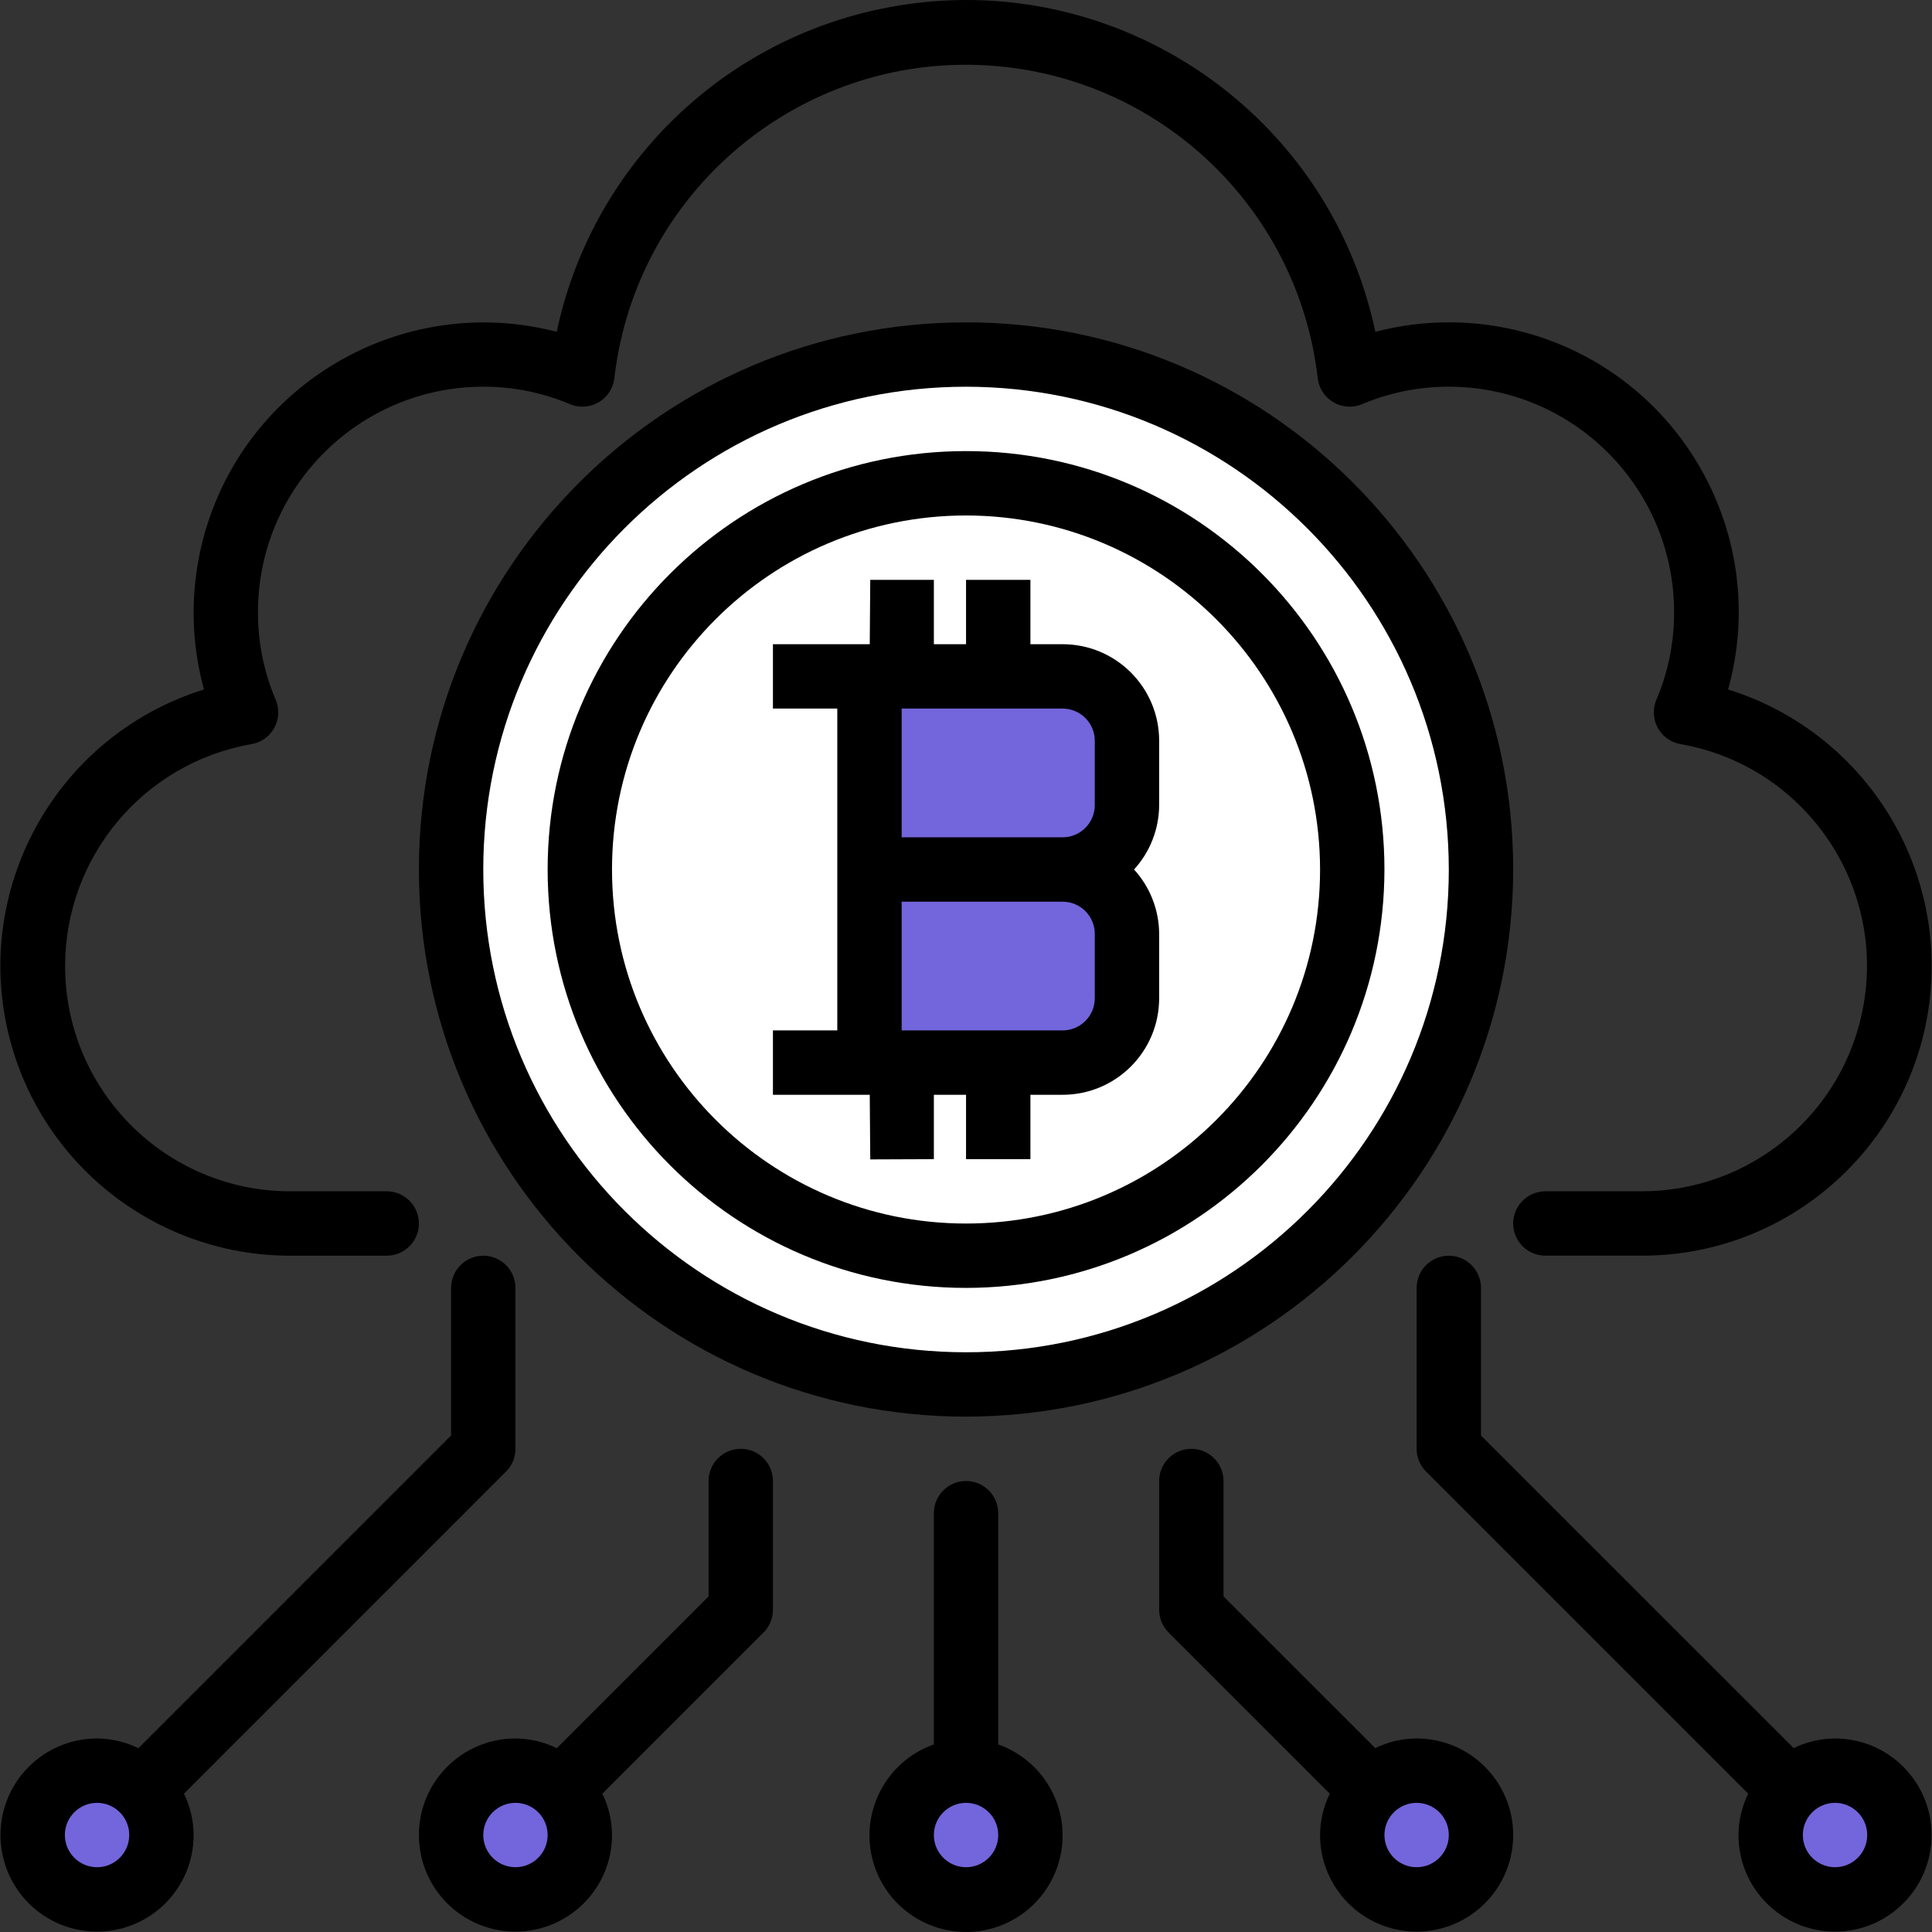 <svg width="120" height="120" viewBox="0 0 120 120" fill="none" xmlns="http://www.w3.org/2000/svg">
<rect x="0" y="0" width="120" height="120" fill="#333333" stroke="none"/>
<g clip-path="url(#clip0)">
<path d="M60.003 22.021C42.337 22.021 28.018 36.341 28.018 54.006C28.018 71.671 42.337 85.991 60.003 85.991C77.668 85.991 91.987 71.671 91.987 54.006C91.987 36.341 77.666 22.021 60.003 22.021ZM60.003 77.995C46.755 77.995 36.014 67.254 36.014 54.006C36.014 40.758 46.755 30.017 60.003 30.017C73.251 30.017 83.991 40.758 83.991 54.006C83.991 67.254 73.25 77.995 60.003 77.995Z" fill="white"/>
<path d="M60.002 30.017C46.755 30.017 36.014 40.758 36.014 54.006C36.014 67.254 46.755 77.995 60.002 77.995C73.25 77.995 83.991 67.254 83.991 54.006C83.991 40.758 73.25 30.017 60.002 30.017ZM69.998 50.008C69.998 52.217 68.209 54.006 66 54.006C68.209 54.006 69.998 55.795 69.998 58.004V62.002C69.998 64.211 68.209 66 66 66H62.002H56.004L56.054 71.997L56.004 66H54.005V42.012H56.004L56.054 36.015L56.004 42.012H62.002H65.999C68.209 42.012 69.998 43.801 69.998 46.01V50.008H69.998Z" fill="white"/>
<path d="M65.999 42.012H54.005V54.006H65.999C68.209 54.006 69.998 52.217 69.998 50.008V46.01C69.998 43.801 68.207 42.012 65.999 42.012Z" fill="#7365db"/>
<path d="M54.005 66H65.999C68.209 66 69.998 64.211 69.998 62.002V58.004C69.998 55.795 68.208 54.006 65.999 54.006H54.005V66Z" fill="#7365db"/>
<path d="M60.011 117.983C62.218 117.983 64.008 116.193 64.008 113.985C64.008 111.777 62.218 109.987 60.011 109.987C57.802 109.987 56.013 111.777 56.013 113.985C56.013 116.193 57.802 117.983 60.011 117.983Z" fill="#7365db"/>
<path d="M87.997 117.983C90.205 117.983 91.995 116.193 91.995 113.985C91.995 111.777 90.205 109.987 87.997 109.987C85.789 109.987 83.999 111.777 83.999 113.985C83.999 116.193 85.789 117.983 87.997 117.983Z" fill="#7365db"/>
<path d="M113.985 117.983C116.193 117.983 117.983 116.193 117.983 113.985C117.983 111.777 116.193 109.987 113.985 109.987C111.777 109.987 109.987 111.777 109.987 113.985C109.987 116.193 111.777 117.983 113.985 117.983Z" fill="#7365db"/>
<path d="M32.024 117.983C34.232 117.983 36.022 116.193 36.022 113.985C36.022 111.777 34.232 109.987 32.024 109.987C29.816 109.987 28.026 111.777 28.026 113.985C28.026 116.193 29.816 117.983 32.024 117.983Z" fill="#7365db"/>
<path d="M6.036 117.983C8.244 117.983 10.034 116.193 10.034 113.985C10.034 111.777 8.244 109.987 6.036 109.987C3.828 109.987 2.038 111.777 2.038 113.985C2.038 116.193 3.828 117.983 6.036 117.983Z" fill="#7365db"/>
<path d="M60.003 79.994C45.649 79.994 34.015 68.359 34.015 54.006C34.015 39.653 45.649 28.018 60.003 28.018C74.356 28.018 85.99 39.653 85.99 54.006C85.972 68.351 74.348 79.976 60.003 79.994ZM60.003 32.017C47.858 32.017 38.013 41.862 38.013 54.006C38.013 66.15 47.858 75.996 60.003 75.996C72.147 75.996 81.992 66.15 81.992 54.006C81.976 41.866 72.141 32.03 60.003 32.017Z" fill="black"/>
<path d="M71.997 46.01C71.997 42.697 69.312 40.013 66 40.013H64.001V36.015H60.003V40.013H58.004V36.015H54.053L54.022 40.013H48.008V44.011H52.006V64.001H48.008V67.999H54.022L54.053 72.013L58.004 71.997V67.999H60.003V71.997H64.001V67.999H66C69.312 67.999 71.997 65.314 71.997 62.002V58.004C71.991 56.525 71.435 55.099 70.438 54.006C71.435 52.913 71.991 51.487 71.997 50.008V46.01ZM56.004 44.011H66C67.103 44.011 67.999 44.906 67.999 46.01V50.008C67.999 51.111 67.103 52.007 66 52.007H56.004V44.011ZM67.999 62.002C67.999 63.106 67.103 64.001 66 64.001H56.004V56.005H66C67.103 56.005 67.999 56.901 67.999 58.004V62.002H67.999Z" fill="black"/>
<path d="M60.003 87.99C41.233 87.99 26.019 72.775 26.019 54.006C26.019 35.237 41.233 20.022 60.003 20.022C78.772 20.022 93.987 35.237 93.987 54.006C93.965 72.765 78.762 87.968 60.003 87.99ZM60.003 24.02C43.443 24.02 30.017 37.446 30.017 54.006C30.017 70.566 43.443 83.992 60.003 83.992C76.563 83.992 89.988 70.566 89.988 54.006C89.968 37.452 76.555 24.038 60.003 24.02Z" fill="black"/>
<path d="M62.002 108.348V93.987C62.002 92.883 61.106 91.988 60.003 91.988C58.899 91.988 58.004 92.883 58.004 93.987V108.348C54.881 109.452 53.244 112.878 54.349 116.001C55.453 119.123 58.879 120.76 62.002 119.655C65.124 118.551 66.762 115.125 65.656 112.002C65.052 110.295 63.709 108.952 62.002 108.348ZM60.003 115.976C58.899 115.976 58.004 115.081 58.004 113.977C58.004 112.874 58.899 111.978 60.003 111.978C61.106 111.978 62.002 112.874 62.002 113.977C62.002 115.081 61.106 115.976 60.003 115.976Z" fill="black"/>
<path d="M87.989 107.98C87.098 107.984 86.218 108.188 85.417 108.58L85.405 108.562L75.995 99.157V91.988C75.995 90.885 75.1 89.989 73.996 89.989C72.893 89.989 71.997 90.885 71.997 91.988V99.984C71.997 100.514 72.207 101.024 72.583 101.397L82.578 111.393L82.596 111.405C82.204 112.206 81.996 113.086 81.992 113.977C81.992 117.29 84.677 119.975 87.99 119.975C91.302 119.975 93.987 117.29 93.987 113.977C93.987 110.665 91.3 107.98 87.989 107.98ZM87.989 115.976C86.886 115.976 85.99 115.081 85.99 113.977C85.99 112.874 86.886 111.978 87.989 111.978C89.093 111.978 89.988 112.874 89.988 113.977C89.988 115.081 89.093 115.976 87.989 115.976Z" fill="black"/>
<path d="M113.977 107.98C113.085 107.984 112.206 108.188 111.404 108.58L111.392 108.562L91.987 89.161V79.994C91.987 78.89 91.092 77.995 89.988 77.995C88.885 77.995 87.989 78.89 87.989 79.994V89.989C87.989 90.519 88.199 91.028 88.575 91.402L108.565 111.393L108.584 111.405C108.192 112.206 107.984 113.086 107.98 113.977C107.98 117.29 110.665 119.975 113.977 119.975C117.289 119.975 119.974 117.29 119.974 113.977C119.974 110.665 117.287 107.98 113.977 107.98ZM113.977 115.976C112.873 115.976 111.978 115.081 111.978 113.977C111.978 112.874 112.873 111.978 113.977 111.978C115.08 111.978 115.976 112.874 115.976 113.977C115.976 115.081 115.08 115.976 113.977 115.976Z" fill="black"/>
<path d="M46.009 89.989C44.906 89.989 44.01 90.885 44.01 91.988V99.157L34.601 108.566L34.589 108.584C33.787 108.192 32.907 107.984 32.016 107.98C28.703 107.98 26.019 110.665 26.019 113.978C26.019 117.29 28.703 119.975 32.016 119.975C35.328 119.975 38.013 117.29 38.013 113.978C38.009 113.086 37.805 112.206 37.413 111.405L37.431 111.393L47.427 101.398C47.8 101.022 48.008 100.514 48.008 99.984V91.988C48.008 90.882 47.113 89.989 46.009 89.989ZM32.016 115.976C30.913 115.976 30.017 115.081 30.017 113.977C30.017 112.874 30.913 111.978 32.016 111.978C33.119 111.978 34.015 112.874 34.015 113.977C34.015 115.081 33.119 115.976 32.016 115.976Z" fill="black"/>
<path d="M11.44 111.393L31.43 91.402C31.806 91.028 32.016 90.519 32.016 89.989V79.994C32.016 78.89 31.12 77.995 30.017 77.995C28.913 77.995 28.018 78.89 28.018 79.994V89.161L8.613 108.566L8.601 108.584C7.8 108.192 6.92 107.984 6.028 107.98C2.716 107.98 0.031 110.665 0.031 113.978C0.031 117.29 2.716 119.975 6.028 119.975C9.341 119.975 12.026 117.29 12.026 113.978C12.022 113.086 11.818 112.207 11.426 111.405L11.44 111.393ZM6.028 115.976C4.925 115.976 4.029 115.081 4.029 113.977C4.029 112.874 4.925 111.978 6.028 111.978C7.132 111.978 8.027 112.874 8.027 113.977C8.027 115.081 7.132 115.976 6.028 115.976Z" fill="black"/>
<path d="M107.336 42.825C109.995 33.252 104.389 23.335 94.816 20.676C91.748 19.824 88.507 19.8 85.426 20.61C82.452 6.569 68.66 -2.405 54.619 0.57C44.564 2.699 36.708 10.555 34.579 20.61C24.945 18.107 15.108 23.888 12.605 33.52C11.812 36.575 11.834 39.783 12.669 42.825C3.182 45.778 -2.114 55.865 0.841 65.351C3.184 72.871 10.146 77.995 18.023 77.993H24.02C25.124 77.993 26.019 77.097 26.019 75.994C26.019 74.89 25.124 73.995 24.02 73.995H18.023C10.294 73.987 4.037 67.714 4.045 59.985C4.053 53.194 8.935 47.389 15.624 46.218C16.711 46.03 17.441 44.996 17.255 43.909C17.229 43.755 17.185 43.607 17.123 43.463C16.389 41.74 16.015 39.885 16.023 38.012C16.031 30.287 22.293 24.026 30.017 24.018C31.864 24.015 33.695 24.382 35.396 25.102C36.414 25.53 37.585 25.054 38.015 24.037C38.089 23.86 38.137 23.675 38.159 23.485C39.556 11.421 50.467 2.773 62.531 4.17C72.672 5.344 80.671 13.344 81.846 23.485C81.97 24.582 82.959 25.37 84.057 25.246C84.247 25.224 84.432 25.176 84.609 25.102C86.31 24.382 88.141 24.015 89.988 24.018C97.712 24.026 103.973 30.288 103.981 38.012C103.989 39.885 103.615 41.74 102.882 43.463C102.448 44.479 102.92 45.652 103.935 46.086C104.077 46.146 104.227 46.192 104.381 46.218C111.993 47.551 117.083 54.804 115.75 62.416C114.578 69.105 108.773 73.986 101.982 73.994H95.985C94.881 73.994 93.986 74.89 93.986 75.993C93.986 77.097 94.881 77.992 95.985 77.992H101.982C111.919 77.995 119.975 69.942 119.978 60.005C119.98 52.129 114.856 45.166 107.336 42.825Z" fill="black"/>
</g>
<defs>
<clipPath id="clip0">
<rect width="120" height="120" fill="white"/>
</clipPath>
</defs>
</svg>

